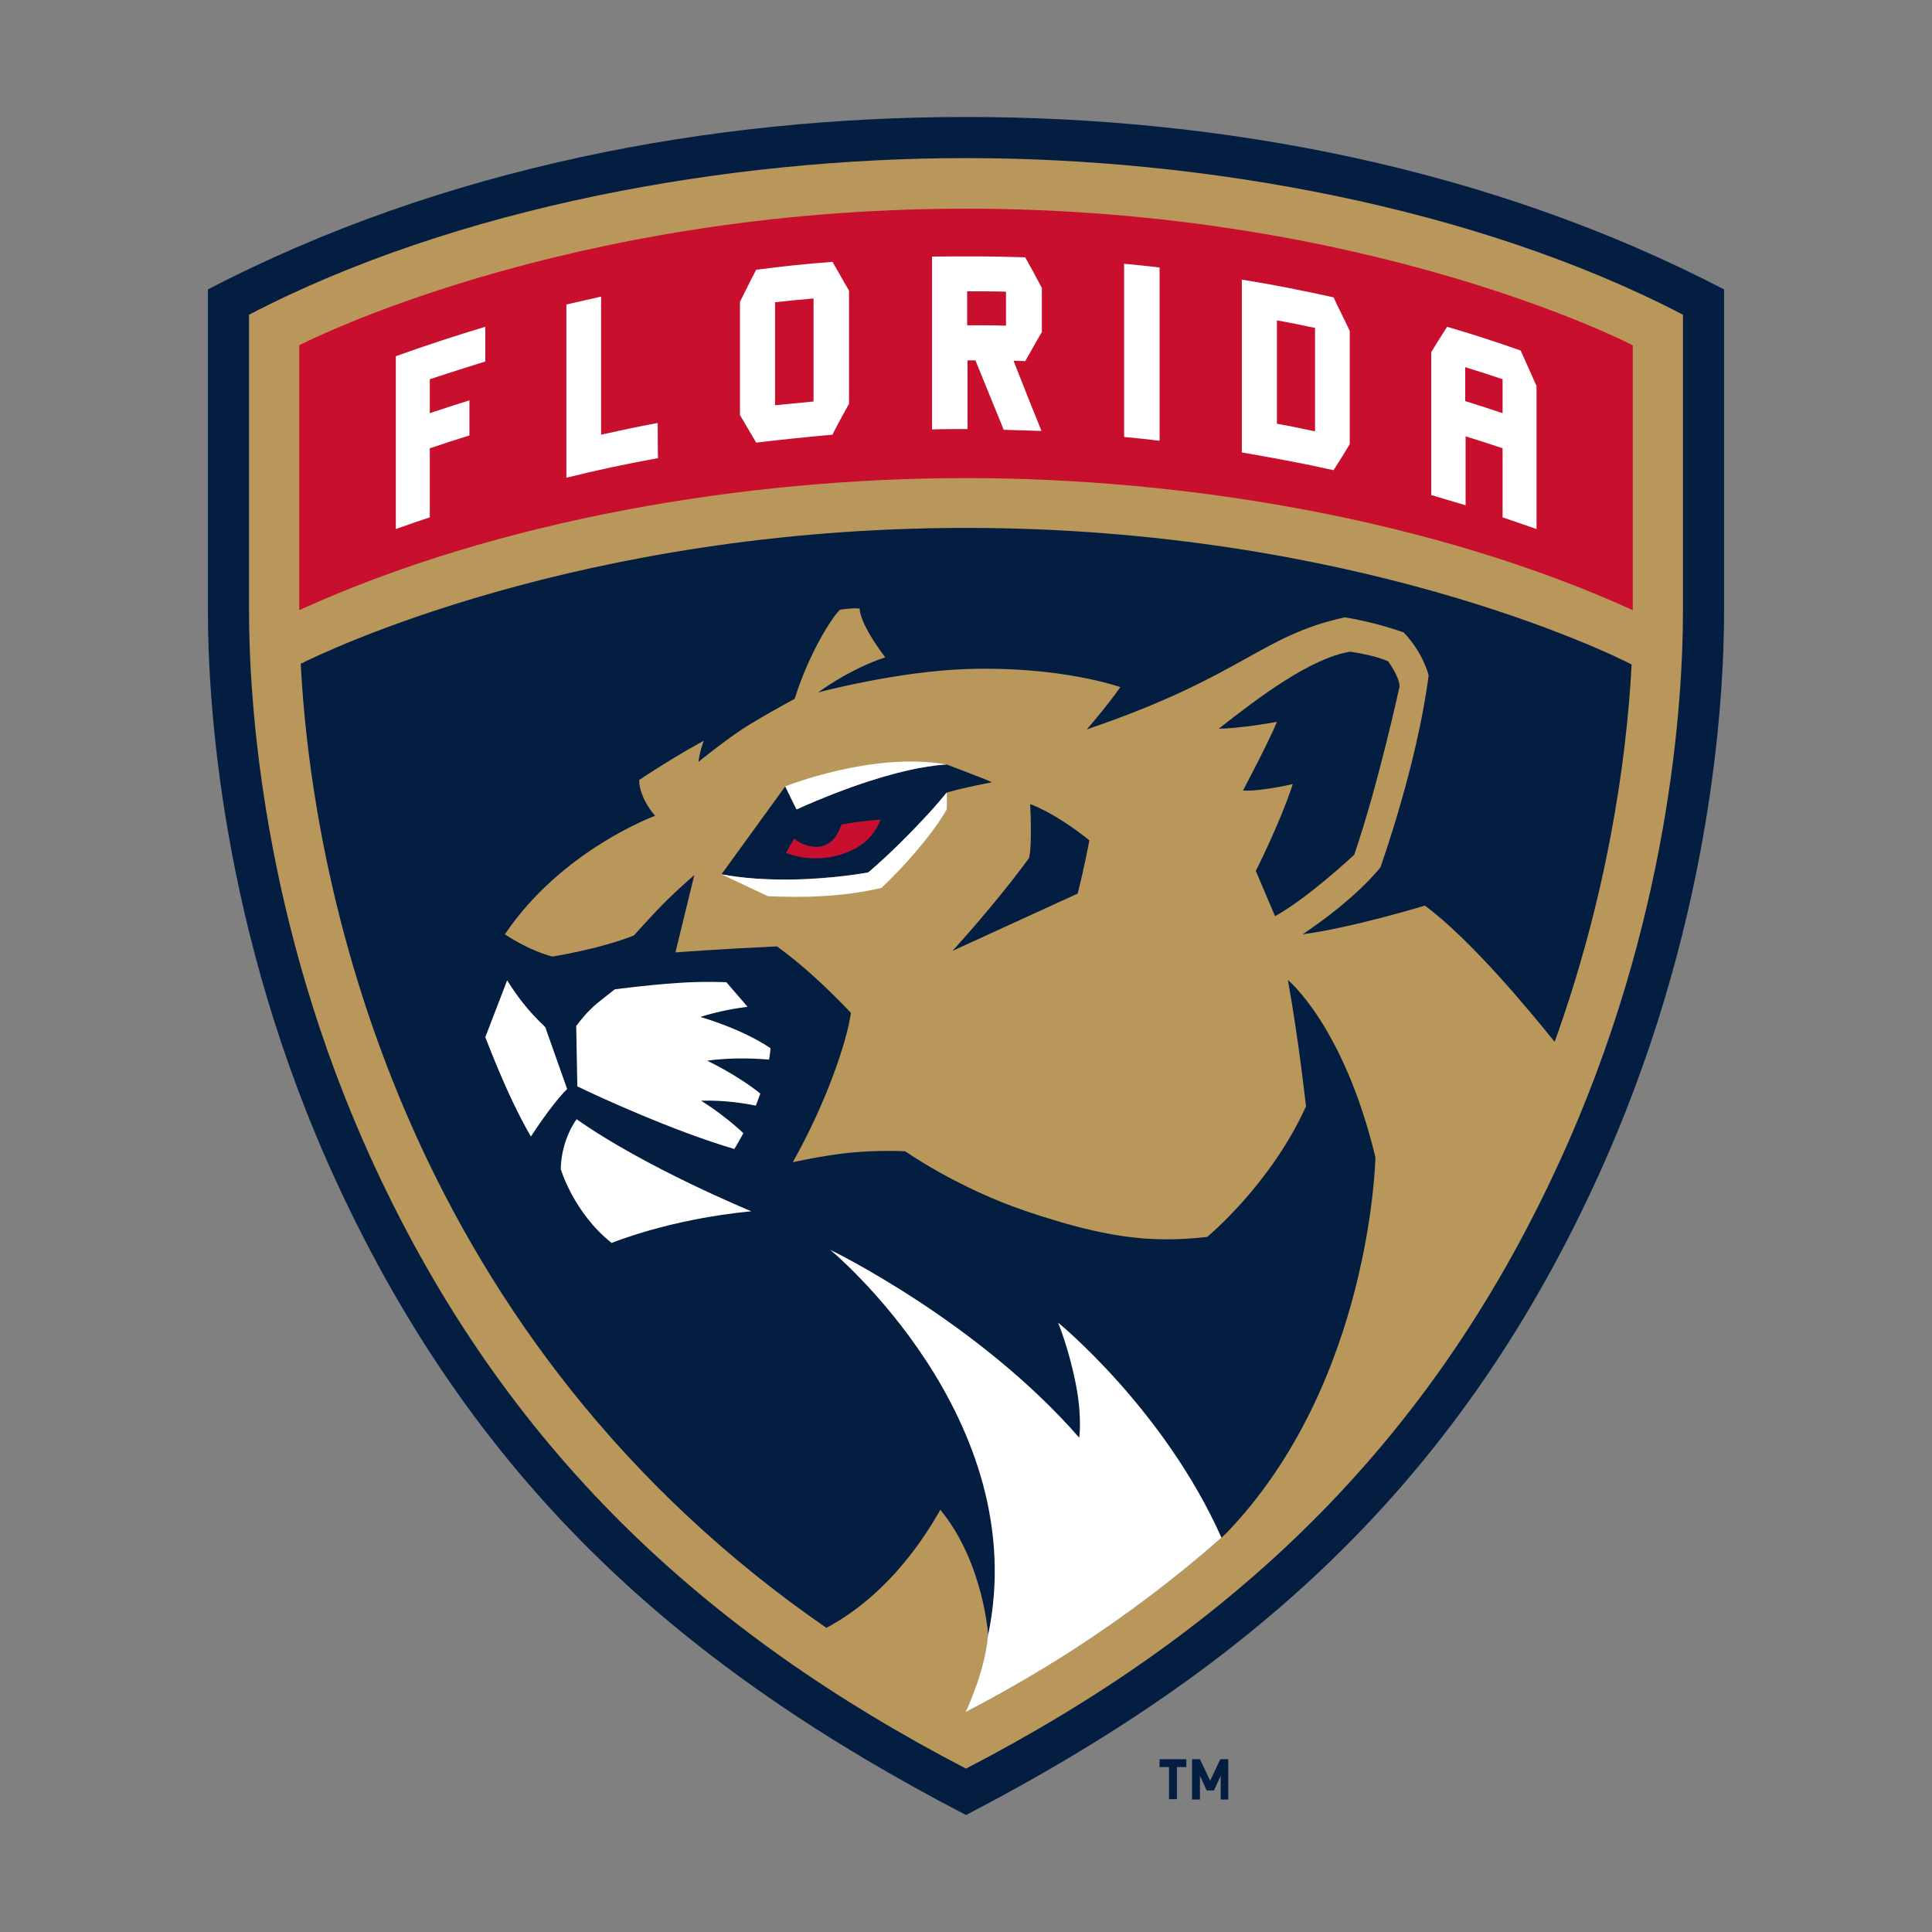 <?xml version="1.0" encoding="utf-8"?>
<!-- Generator: Adobe Illustrator 26.0.2, SVG Export Plug-In . SVG Version: 6.00 Build 0)  -->
<svg version="1.1" id="Layer_1" xmlns="http://www.w3.org/2000/svg" xmlns:xlink="http://www.w3.org/1999/xlink" x="0px" y="0px"
	 viewBox="0 0 512 512" style="enable-background:new 0 0 512 512;" xml:space="preserve">
<rect x="0" y="0" width="512" height="512" fill="#808080" stroke="none"/>
<style type="text/css">
	.st0{fill:#041E42;}
	.st1{fill:#B9975B;}
	.st2{fill:#FFFFFF;}
	.st3{fill:#C8102E;}
</style>
<g>
	<path class="st0" d="M311.9,468.3v8.5h-2.1v-8.5h-2.5v-2.1h7.1v2.1H311.9L311.9,468.3z M323.5,476.9v-6.3l-1.8,3.9h-1.9l-1.8-3.9
		v6.3h-2.1v-10.7h2.1l2.7,5.7l2.7-5.7h2.1v10.7L323.5,476.9L323.5,476.9z M55.1,76.7V162c0,23.3,3.3,84.6,34.1,151.3
		C126.7,394.6,181.9,442.5,256,481c73.5-38.2,129.1-85.9,166.8-167.7c30.8-66.7,34.1-128,34.1-151.3V76.7
		C394.8,44.4,323.8,31,256,31C188.8,31,117.6,44.2,55.1,76.7L55.1,76.7z"/>
	<path class="st1" d="M66,83.4V162c0,22.5,3.2,82,33.1,146.7c34.9,75.6,87.8,124.1,156.9,160c69.4-36,122.2-84.6,156.9-160
		C442.8,244,446,184.6,446,162V83.4c-55-28.6-127-41.5-190-41.5C192.8,41.9,120.9,54.8,66,83.4L66,83.4L66,83.4z"/>
	<path class="st0" d="M337.9,242.8c9-5,21-16.3,21-16.3c6.5-19.1,12-44.6,12-44.6c0-2.5-3-6.6-3-6.6c-3.1-1.6-10.1-2.6-10.1-2.6
		c-10.4,1.7-24,11.9-34.8,20.4c5.6,0,15.4-1.8,15.4-1.8c-2,5-9,18.2-9,18.2c4.5,0.3,13.2-1.7,13.2-1.7c-3.4,10.4-9.8,23-9.8,23
		L337.9,242.8L337.9,242.8z M262.9,207.3c-1.4-0.6-2.8-1.2-4.2-1.7c-2.6-1-5.2-2-7.8-3c0,0-0.9,0-2.5,0.2c-0.4,0-0.9,0.1-1.4,0.2
		c-1.3,0.2-2.5,0.4-3.8,0.6c-6.6,1.3-17.3,4.2-32.1,10.9h0l-1.3-2.6l-1.7-3.5l-16.9,23.3h0c5.7,1.1,11.7,1.4,17.2,1.4
		c12-0.1,21.7-1.9,21.7-1.9c6.3-5.3,11.9-11.1,15.7-15.2c1.1-1.2,2.1-2.4,3.2-3.6c1.1-1.3,1.8-2.1,2-2.4
		C254.9,208.9,258,208.3,262.9,207.3L262.9,207.3L262.9,207.3z M288.7,222.7c-9.5-7.6-15.7-9.6-15.7-9.6s0.6,10.8-0.3,14.3
		c-9.3,12.7-20.3,24.6-20.3,24.6l33.2-15.2C287.4,229.7,288.7,222.7,288.7,222.7z"/>
	<path class="st0" d="M256,139.9c-102.7,0-170.9,33.3-176.3,36c3.3,64.1,29.8,179.9,139.3,255.5c14.6-7.8,24.4-21,30.2-31.3
		c11.5,14,12.7,33.4,12.7,33.4c-0.8,9.5-5.9,20.1-5.9,20.1h0c9.5-4.9,18.8-10.3,27.9-16.1c14.6-9.4,27.9-19.5,39.9-30.1l0,0
		c0.3-0.3,0.7-0.6,1-0.9c38.6-39.9,39.7-99.8,39.7-99.8c-8.4-34.9-23.2-47-23.2-47c2.9,16,4.8,33.5,4.8,33.5
		c-9.4,20.8-26.2,34.6-26.2,34.6c-15.1,1.7-27.2,0.2-48.2-6.9c-18.2-6.2-31.8-15.8-31.8-15.8s-6.9-0.4-14.9,0.4
		c-6.8,0.7-14.9,2.5-14.9,2.5c9-16,14.4-32.2,15.4-39.6c-6.2-6.5-12.8-12.7-19.6-17.6c-15,0.7-26.9,1.6-26.9,1.6l5-20.5
		c0,0-3.4,2.9-7.3,6.7c-4.1,4.1-8.7,9.3-8.7,9.3c-9,3.6-21.6,5.6-21.6,5.6c-6.5-1.7-12.6-5.9-12.6-5.9
		c15.1-22.4,39.8-31.4,39.8-31.4c-4.5-5.3-4.2-9.5-4.2-9.5c6.3-4.2,12-7.6,17.1-10.4c-1.2,3.3-1.4,5.6-1.4,5.6s8.6-7,13.9-10.1
		c3.8-2.3,7.7-4.5,11.6-6.6c3.8-12.3,10.3-22.2,12-23.6c0,0,3.4-0.6,5.2-0.3c0.3,4,4.9,10.4,6.8,12.9c-9.5,3.1-17.8,9.3-17.8,9.3
		s20.9-5.6,39.5-6.2c25.1-0.8,40.6,4.8,40.6,4.8c-3.8,5.4-8.9,11.2-8.9,11.2c41.5-14.1,45.9-24.8,68.4-29.7c8.2,1.3,15.6,4,15.6,4
		c5.3,5.6,6.6,11.4,6.6,11.4c-3.1,24-12.8,50.9-12.8,50.9c-7.6,9.3-20.6,17.7-20.6,17.7c13-1.7,32.4-7.6,32.4-7.6
		c12,8.8,27.8,27.9,34.4,36.1c13.6-37.8,19-73.4,20.4-100C426.9,173.2,358.7,139.9,256,139.9L256,139.9L256,139.9z"/>
	<path class="st2" d="M140.7,301.2c0,0,5.5-8.6,9.6-12.6l-5.8-16.4c-2.2-2.1-4.1-4.1-5.9-6.4c-1.5-1.9-2.9-3.9-4.2-6l-5.8,15.1
		C128.7,274.8,134,289.7,140.7,301.2L140.7,301.2z M148.6,309.8c0,0,3.4,11.6,13.5,19.6c0,0,15.1-6.3,37-8.4c0,0-28-11.5-46.3-24.4
		C152.8,296.7,148.8,301.7,148.6,309.8z M230.1,231.2c0,0-9.7,1.9-21.7,1.9c-5.5,0-11.4-0.3-17.2-1.4l12.3,5.8
		c8.9,0.4,19.4,0.3,30.1-2.2c5.1-4.8,13.1-13.5,17.3-20.8c0,0,0.1-2,0-4.5c-0.2,0.2-0.9,1.1-2,2.4c-1,1.2-2.1,2.4-3.2,3.6
		C241.9,220.1,236.3,225.9,230.1,231.2L230.1,231.2L230.1,231.2z M194.6,304.5c0,0,1-1.6,2.4-4.2c-5.3-5-11.2-8.6-11.2-8.6
		c6.5-0.2,12,0.8,14.5,1.3c0.4-1,0.8-2.1,1.2-3.2c-6.4-5.1-14.1-8.7-14.1-8.7c7-1,14-0.5,16.4-0.3c0.2-1,0.3-2,0.4-3
		c-7.6-5.2-18.6-8.3-18.6-8.3c5-1.6,9.6-2.3,12.5-2.7l-5.6-6.5c0,0-6.2-0.3-13,0.2c-8.7,0.6-16.6,1.7-16.6,1.7
		c-1.3,1-3.3,2.6-4.8,3.8c-2.7,2.4-3.7,3.7-5.4,5.9l0.3,16C158.1,290.4,178.3,299.7,194.6,304.5L194.6,304.5z M280.4,350.5
		c0,0,2.9,6.9,4.8,16.8c1.6,8.5,0.8,13.7,0.8,13.7c-26.9-30.9-66-49.8-66-49.8s54.1,44.6,41.8,102.4c-0.8,9.5-5.9,20.1-5.9,20.1h0
		c9.5-4.9,18.8-10.3,27.9-16.1c14.6-9.4,27.9-19.5,39.9-30.1C308.5,373.4,280.4,350.5,280.4,350.5L280.4,350.5z M211.1,214.5
		c14.7-6.6,25.5-9.6,32.1-10.9c1.3-0.2,2.5-0.5,3.8-0.6c0.5-0.1,0.9-0.1,1.4-0.2c1.7-0.2,2.5-0.2,2.5-0.2h0
		c-19.6-3.5-42.8,5.8-42.8,5.8l1.7,3.5L211.1,214.5L211.1,214.5z"/>
	<path class="st3" d="M218.6,224c-2.9,1.2-6.8-0.4-8.1-1.8c-1.1,1.8-2.2,3.8-2.2,3.8s8.1,3.8,17.7-0.8c5.9-2.8,7.3-8,7.3-8
		c-3.6,0.3-7.1,0.7-10.3,1.3C222.5,219.9,221.4,222.9,218.6,224L218.6,224z M79.3,161.7c52.9-24.1,118.5-35,176.7-35
		c58,0,123.7,10.9,176.7,35V91.5c0,0-69.6-36.2-176.7-36.2S79.3,91.5,79.3,91.5L79.3,161.7L79.3,161.7z"/>
	<path class="st2" d="M174.3,112.1c-5,0.9-10,2-15,3.1V78.6c-3.1,0.7-6.1,1.4-9.2,2.1v45.9c8-2,16.1-3.7,24.3-5.2
		C174.3,121.4,174.3,112.1,174.3,112.1z M256.3,95.5c0.7,0,1.5,0,2.2,0c2.5,6.1,5,12.3,7.5,18.4c3.3,0.1,6.6,0.2,10,0.3
		c-2.5-6.2-5-12.4-7.4-18.6c1,0,2.1,0.1,3.1,0.1c1.5-2.6,2.9-5.2,4.4-7.7V76.3c-1.4-2.7-2.9-5.4-4.4-8.1c-8.2-0.3-16.4-0.3-24.7-0.2
		c0,15.3,0,30.6,0,45.8c3.1-0.1,6.3-0.1,9.4-0.1V95.5L256.3,95.5z M256.3,77.2c3.4,0,6.8,0,10.3,0.1v9c-3.4-0.1-6.8-0.1-10.3-0.1
		C256.3,86.3,256.3,77.2,256.3,77.2z M113.9,118.8c3.5-1.2,7-2.3,10.5-3.4v-9.3c-3.5,1.1-7,2.2-10.5,3.4v-9
		c4.9-1.6,9.8-3.2,14.7-4.7v-9.2c-8,2.4-15.9,5-23.7,7.8c0,15.3,0,30.6,0,45.8c3-1.1,6-2.1,9-3.1V118.8L113.9,118.8z M388.3,115.6
		c3.3,1,6.6,2.1,9.9,3.2v18.3c3,1,6,2.1,9,3.1v-37.9c-1.4-3.1-2.8-6.3-4.2-9.4c-6.5-2.3-13-4.4-19.5-6.3c-1.4,2.2-2.8,4.4-4.2,6.7
		v37.9c3,0.9,6.1,1.8,9.1,2.7V115.6L388.3,115.6z M388.3,97.3c3.3,1,6.6,2.1,9.9,3.2v9c-3.3-1.1-6.6-2.2-9.9-3.2V97.3z M220.6,115.2
		c1.4-2.8,2.9-5.5,4.4-8.2V77c-1.5-2.5-2.9-5.1-4.4-7.6c-6.8,0.5-13.5,1.2-20.2,2.1c-1.5,2.8-2.9,5.7-4.3,8.5v30
		c1.4,2.4,2.9,4.9,4.3,7.3C207.1,116.5,213.8,115.8,220.6,115.2C220.6,115.2,220.6,115.2,220.6,115.2z M205.4,80.1
		c3.4-0.4,6.8-0.7,10.2-1v27.3c-3.4,0.3-6.8,0.7-10.2,1C205.4,107.4,205.4,80.1,205.4,80.1z M307.3,70.9c-3.1-0.4-6.2-0.7-9.4-1
		v45.9c3.1,0.3,6.2,0.6,9.4,1V70.9z M357.7,117.7v-30c-1.4-3-2.9-5.9-4.3-8.9c-8.1-1.8-16.2-3.4-24.3-4.7v45.8
		c8.1,1.4,16.3,2.9,24.3,4.7C354.9,122.3,356.3,120,357.7,117.7z M348.5,114.3c-3.4-0.7-6.7-1.4-10.1-2V84.9c3.4,0.6,6.7,1.3,10.1,2
		C348.5,86.9,348.5,114.3,348.5,114.3z"/>
</g>
</svg>
